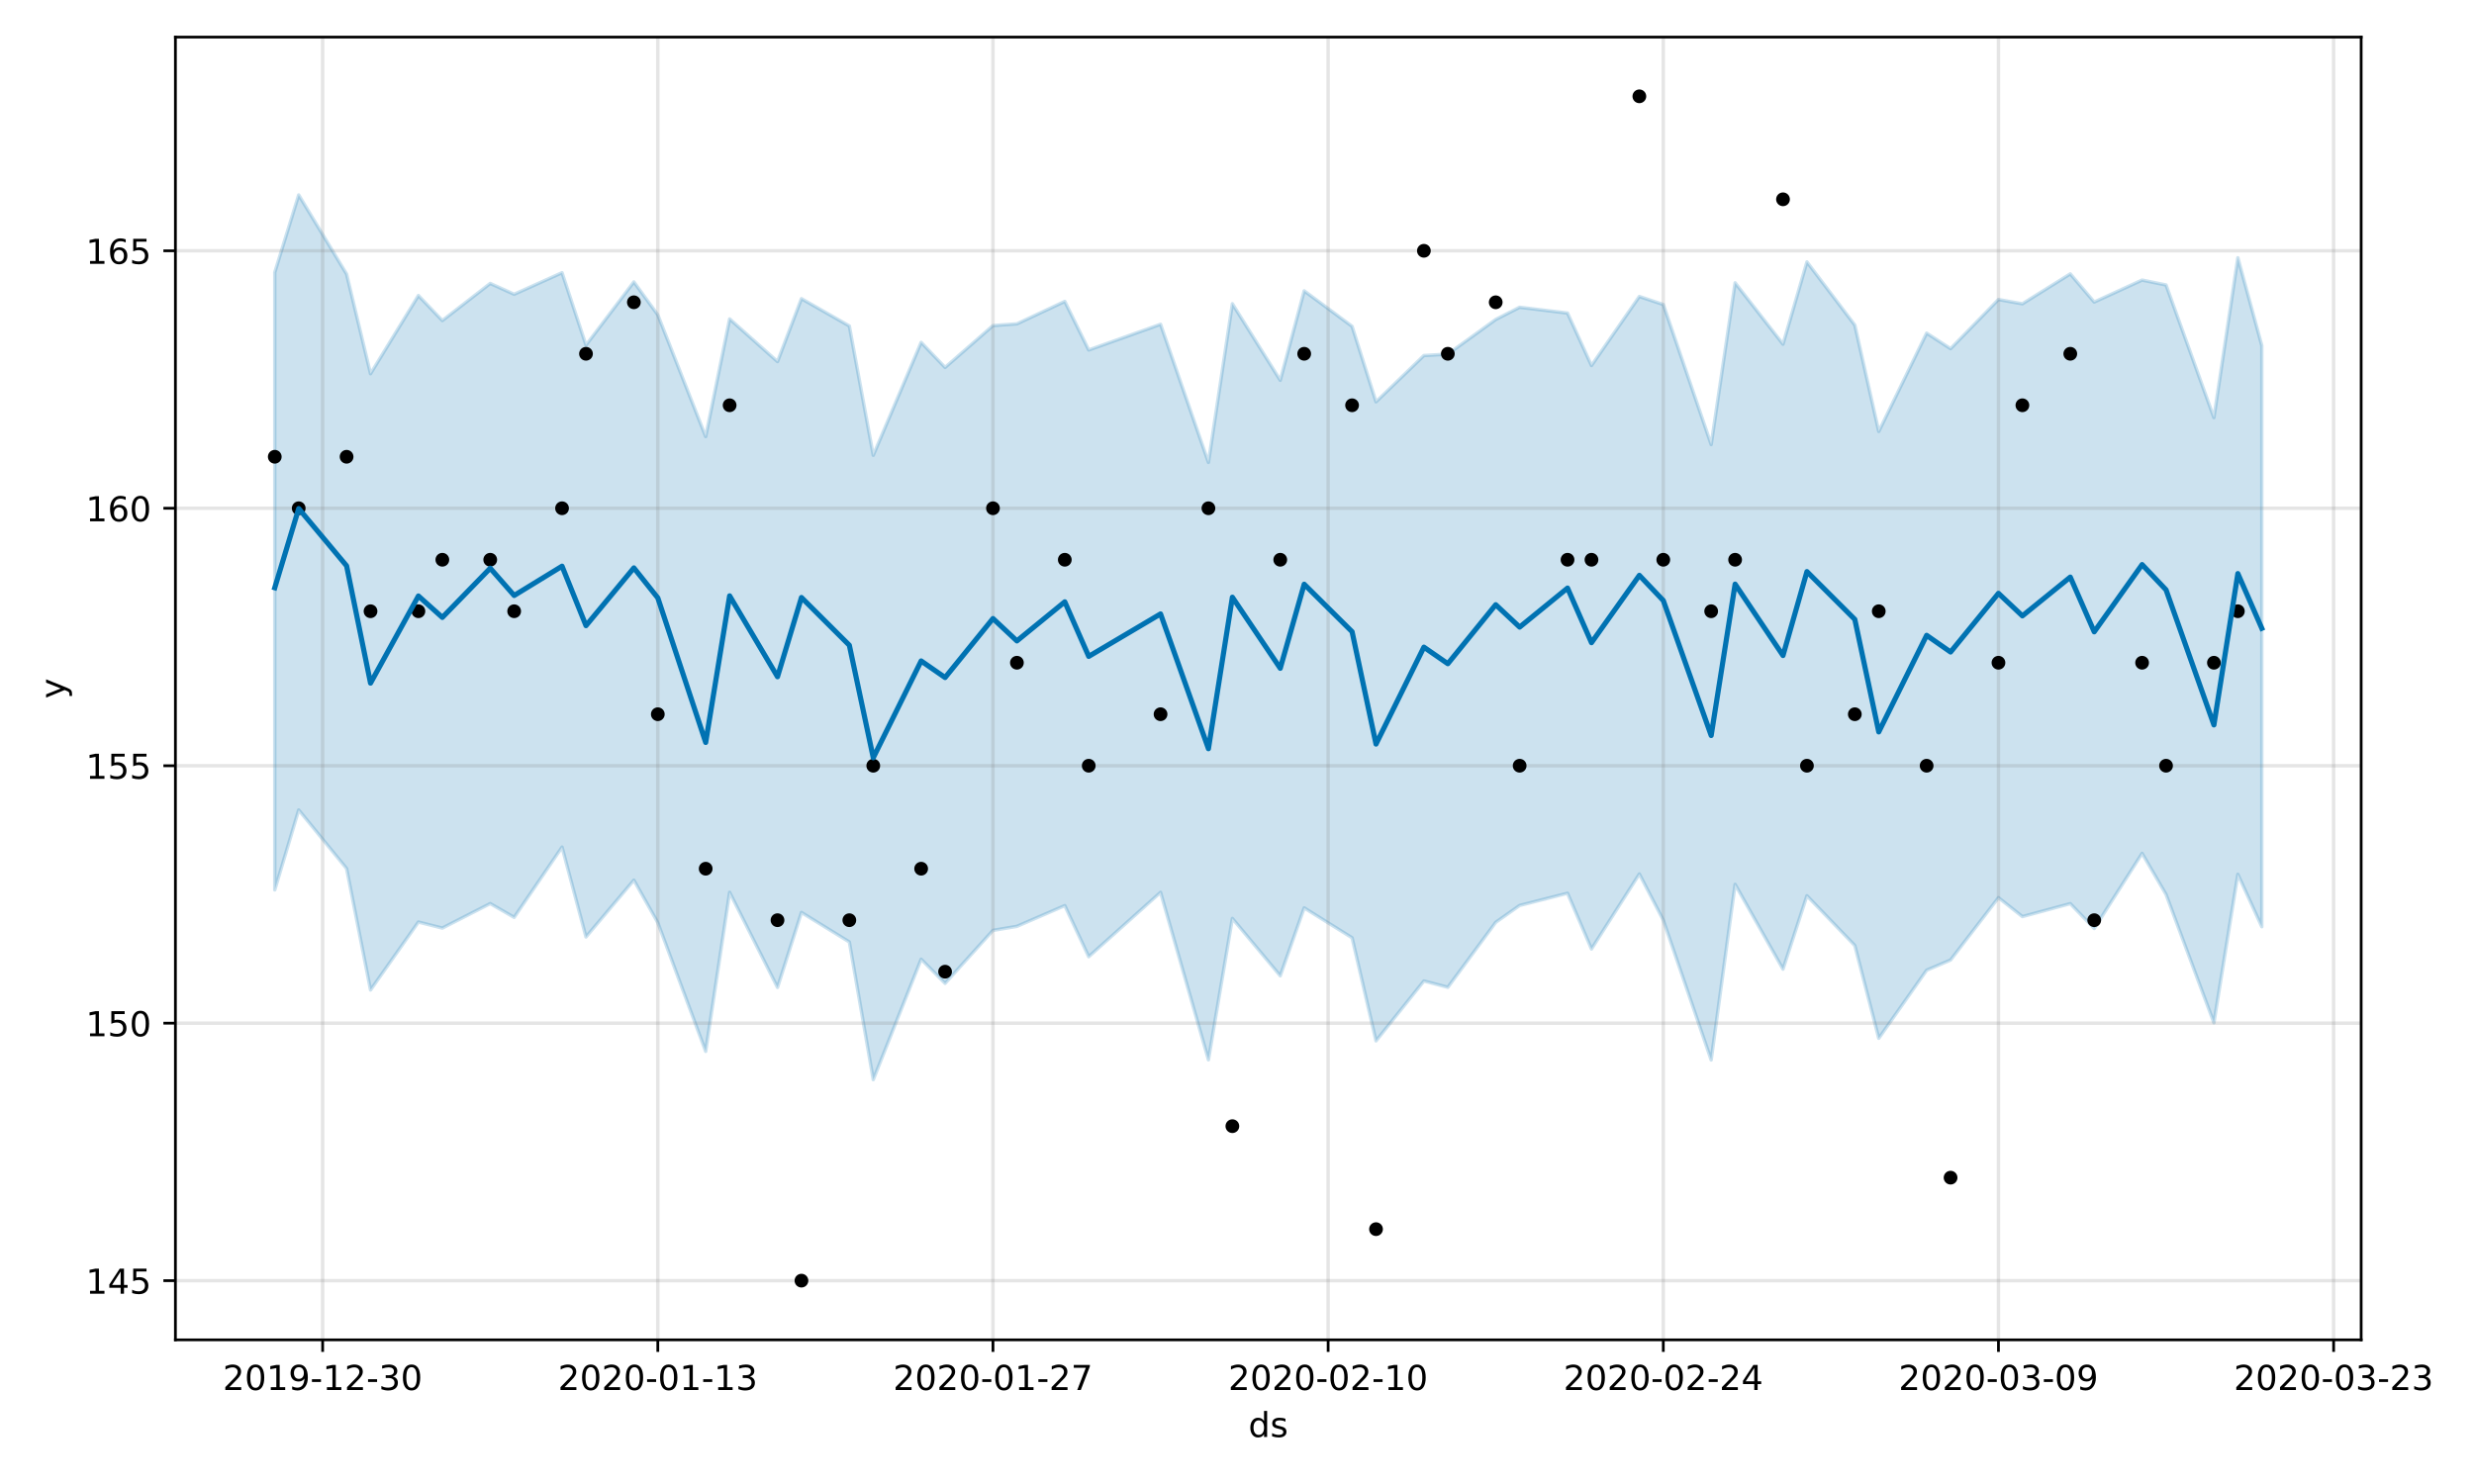 <?xml version="1.0" encoding="utf-8" standalone="no"?>
<!DOCTYPE svg PUBLIC "-//W3C//DTD SVG 1.1//EN"
  "http://www.w3.org/Graphics/SVG/1.1/DTD/svg11.dtd">
<!-- Created with matplotlib (https://matplotlib.org/) -->
<svg height="432pt" version="1.1" viewBox="0 0 720 432" width="720pt" xmlns="http://www.w3.org/2000/svg" xmlns:xlink="http://www.w3.org/1999/xlink">
 <defs>
  <style type="text/css">
*{stroke-linecap:butt;stroke-linejoin:round;}
  </style>
 </defs>
 <g id="figure_1">
  <g id="patch_1">
   <path d="M 0 432 
L 720 432 
L 720 0 
L 0 0 
z
" style="fill:#ffffff;"/>
  </g>
  <g id="axes_1">
   <g id="patch_2">
    <path d="M 51.05 390.04 
L 687.158 390.04 
L 687.158 10.8 
L 51.05 10.8 
z
" style="fill:#ffffff;"/>
   </g>
   <g id="PolyCollection_1">
    <defs>
     <path d="M 79.964 -352.707 
L 79.964 -172.952 
L 86.931 -196.213 
L 100.866 -179.155 
L 107.833 -143.806 
L 121.767 -163.586 
L 128.735 -161.83 
L 142.669 -168.962 
L 149.636 -164.948 
L 163.571 -185.403 
L 170.538 -159.245 
L 184.473 -175.779 
L 191.44 -163.412 
L 205.374 -125.938 
L 212.341 -172.237 
L 226.276 -144.552 
L 233.243 -166.38 
L 247.178 -157.785 
L 254.145 -117.708 
L 268.079 -152.762 
L 275.047 -145.74 
L 288.981 -161.157 
L 295.948 -162.331 
L 309.883 -168.37 
L 316.85 -153.504 
L 337.752 -172.229 
L 351.686 -123.487 
L 358.653 -164.632 
L 372.588 -147.942 
L 379.555 -167.708 
L 393.49 -159.007 
L 400.457 -128.992 
L 414.391 -146.423 
L 421.358 -144.597 
L 435.293 -163.5 
L 442.26 -168.421 
L 456.195 -171.968 
L 463.162 -155.743 
L 477.096 -177.579 
L 484.064 -164.133 
L 497.998 -123.435 
L 504.965 -174.558 
L 518.9 -149.875 
L 525.867 -171.242 
L 539.801 -156.753 
L 546.769 -129.747 
L 560.703 -149.572 
L 567.67 -152.54 
L 581.605 -170.683 
L 588.572 -165.171 
L 602.507 -168.946 
L 609.474 -161.698 
L 623.408 -183.58 
L 630.376 -171.625 
L 644.31 -134.26 
L 651.277 -177.482 
L 658.244 -162.225 
L 658.244 -331.418 
L 658.244 -331.418 
L 651.277 -356.955 
L 644.31 -310.422 
L 630.376 -349.046 
L 623.408 -350.474 
L 609.474 -344.078 
L 602.507 -352.273 
L 588.572 -343.567 
L 581.605 -344.807 
L 567.67 -330.494 
L 560.703 -335.019 
L 546.769 -306.396 
L 539.801 -337.369 
L 525.867 -355.751 
L 518.9 -331.81 
L 504.965 -349.673 
L 497.998 -302.589 
L 484.064 -343.363 
L 477.096 -345.685 
L 463.162 -325.589 
L 456.195 -340.867 
L 442.26 -342.555 
L 435.293 -339 
L 421.358 -328.91 
L 414.391 -328.502 
L 400.457 -315.029 
L 393.49 -337.009 
L 379.555 -347.331 
L 372.588 -321.296 
L 358.653 -343.583 
L 351.686 -297.386 
L 337.752 -337.596 
L 316.85 -330.116 
L 309.883 -344.261 
L 295.948 -337.73 
L 288.981 -337.219 
L 275.047 -325.035 
L 268.079 -332.33 
L 254.145 -299.463 
L 247.178 -337.114 
L 233.243 -345.058 
L 226.276 -326.742 
L 212.341 -339.158 
L 205.374 -304.909 
L 191.44 -340.334 
L 184.473 -349.935 
L 170.538 -331.533 
L 163.571 -352.618 
L 149.636 -346.342 
L 142.669 -349.493 
L 128.735 -338.686 
L 121.767 -345.967 
L 107.833 -323.201 
L 100.866 -352.215 
L 86.931 -375.252 
L 79.964 -352.707 
z
" id="m2aa0814250" style="stroke:#0072b2;stroke-opacity:0.2;"/>
    </defs>
    <g clip-path="url(#p78d698fc94)">
     <use style="fill:#0072b2;fill-opacity:0.2;stroke:#0072b2;stroke-opacity:0.2;" x="0" xlink:href="#m2aa0814250" y="432"/>
    </g>
   </g>
   <g id="matplotlib.axis_1">
    <g id="xtick_1">
     <g id="line2d_1">
      <path clip-path="url(#p78d698fc94)" d="M 93.898 390.04 
L 93.898 10.8 
" style="fill:none;stroke:#808080;stroke-linecap:square;stroke-opacity:0.2;"/>
     </g>
     <g id="line2d_2">
      <defs>
       <path d="M 0 0 
L 0 3.5 
" id="mdb6c309471" style="stroke:#000000;stroke-width:0.8;"/>
      </defs>
      <g>
       <use style="stroke:#000000;stroke-width:0.8;" x="93.898" xlink:href="#mdb6c309471" y="390.04"/>
      </g>
     </g>
     <g id="text_1">
      <!-- 2019-12-30 -->
      <defs>
       <path d="M 19.188 8.297 
L 53.609 8.297 
L 53.609 0 
L 7.328 0 
L 7.328 8.297 
Q 12.938 14.109 22.625 23.891 
Q 32.328 33.688 34.812 36.531 
Q 39.547 41.844 41.422 45.531 
Q 43.312 49.219 43.312 52.781 
Q 43.312 58.594 39.234 62.25 
Q 35.156 65.922 28.609 65.922 
Q 23.969 65.922 18.812 64.312 
Q 13.672 62.703 7.812 59.422 
L 7.812 69.391 
Q 13.766 71.781 18.938 73 
Q 24.125 74.219 28.422 74.219 
Q 39.75 74.219 46.484 68.547 
Q 53.219 62.891 53.219 53.422 
Q 53.219 48.922 51.531 44.891 
Q 49.859 40.875 45.406 35.406 
Q 44.188 33.984 37.641 27.219 
Q 31.109 20.453 19.188 8.297 
z
" id="DejaVuSans-50"/>
       <path d="M 31.781 66.406 
Q 24.172 66.406 20.328 58.906 
Q 16.5 51.422 16.5 36.375 
Q 16.5 21.391 20.328 13.891 
Q 24.172 6.391 31.781 6.391 
Q 39.453 6.391 43.281 13.891 
Q 47.125 21.391 47.125 36.375 
Q 47.125 51.422 43.281 58.906 
Q 39.453 66.406 31.781 66.406 
z
M 31.781 74.219 
Q 44.047 74.219 50.516 64.516 
Q 56.984 54.828 56.984 36.375 
Q 56.984 17.969 50.516 8.266 
Q 44.047 -1.422 31.781 -1.422 
Q 19.531 -1.422 13.062 8.266 
Q 6.594 17.969 6.594 36.375 
Q 6.594 54.828 13.062 64.516 
Q 19.531 74.219 31.781 74.219 
z
" id="DejaVuSans-48"/>
       <path d="M 12.406 8.297 
L 28.516 8.297 
L 28.516 63.922 
L 10.984 60.406 
L 10.984 69.391 
L 28.422 72.906 
L 38.281 72.906 
L 38.281 8.297 
L 54.391 8.297 
L 54.391 0 
L 12.406 0 
z
" id="DejaVuSans-49"/>
       <path d="M 10.984 1.516 
L 10.984 10.5 
Q 14.703 8.734 18.5 7.812 
Q 22.312 6.891 25.984 6.891 
Q 35.75 6.891 40.891 13.453 
Q 46.047 20.016 46.781 33.406 
Q 43.953 29.203 39.594 26.953 
Q 35.25 24.703 29.984 24.703 
Q 19.047 24.703 12.672 31.312 
Q 6.297 37.938 6.297 49.422 
Q 6.297 60.641 12.938 67.422 
Q 19.578 74.219 30.609 74.219 
Q 43.266 74.219 49.922 64.516 
Q 56.594 54.828 56.594 36.375 
Q 56.594 19.141 48.406 8.859 
Q 40.234 -1.422 26.422 -1.422 
Q 22.703 -1.422 18.891 -0.688 
Q 15.094 0.047 10.984 1.516 
z
M 30.609 32.422 
Q 37.25 32.422 41.125 36.953 
Q 45.016 41.5 45.016 49.422 
Q 45.016 57.281 41.125 61.844 
Q 37.25 66.406 30.609 66.406 
Q 23.969 66.406 20.094 61.844 
Q 16.219 57.281 16.219 49.422 
Q 16.219 41.5 20.094 36.953 
Q 23.969 32.422 30.609 32.422 
z
" id="DejaVuSans-57"/>
       <path d="M 4.891 31.391 
L 31.203 31.391 
L 31.203 23.391 
L 4.891 23.391 
z
" id="DejaVuSans-45"/>
       <path d="M 40.578 39.312 
Q 47.656 37.797 51.625 33 
Q 55.609 28.219 55.609 21.188 
Q 55.609 10.406 48.188 4.484 
Q 40.766 -1.422 27.094 -1.422 
Q 22.516 -1.422 17.656 -0.516 
Q 12.797 0.391 7.625 2.203 
L 7.625 11.719 
Q 11.719 9.328 16.594 8.109 
Q 21.484 6.891 26.812 6.891 
Q 36.078 6.891 40.938 10.547 
Q 45.797 14.203 45.797 21.188 
Q 45.797 27.641 41.281 31.266 
Q 36.766 34.906 28.719 34.906 
L 20.219 34.906 
L 20.219 43.016 
L 29.109 43.016 
Q 36.375 43.016 40.234 45.922 
Q 44.094 48.828 44.094 54.297 
Q 44.094 59.906 40.109 62.906 
Q 36.141 65.922 28.719 65.922 
Q 24.656 65.922 20.016 65.031 
Q 15.375 64.156 9.812 62.312 
L 9.812 71.094 
Q 15.438 72.656 20.344 73.438 
Q 25.25 74.219 29.594 74.219 
Q 40.828 74.219 47.359 69.109 
Q 53.906 64.016 53.906 55.328 
Q 53.906 49.266 50.438 45.094 
Q 46.969 40.922 40.578 39.312 
z
" id="DejaVuSans-51"/>
      </defs>
      <g transform="translate(64.841 404.638)scale(0.1 -0.1)">
       <use xlink:href="#DejaVuSans-50"/>
       <use x="63.623" xlink:href="#DejaVuSans-48"/>
       <use x="127.246" xlink:href="#DejaVuSans-49"/>
       <use x="190.869" xlink:href="#DejaVuSans-57"/>
       <use x="254.492" xlink:href="#DejaVuSans-45"/>
       <use x="290.576" xlink:href="#DejaVuSans-49"/>
       <use x="354.199" xlink:href="#DejaVuSans-50"/>
       <use x="417.822" xlink:href="#DejaVuSans-45"/>
       <use x="453.906" xlink:href="#DejaVuSans-51"/>
       <use x="517.529" xlink:href="#DejaVuSans-48"/>
      </g>
     </g>
    </g>
    <g id="xtick_2">
     <g id="line2d_3">
      <path clip-path="url(#p78d698fc94)" d="M 191.44 390.04 
L 191.44 10.8 
" style="fill:none;stroke:#808080;stroke-linecap:square;stroke-opacity:0.2;"/>
     </g>
     <g id="line2d_4">
      <g>
       <use style="stroke:#000000;stroke-width:0.8;" x="191.44" xlink:href="#mdb6c309471" y="390.04"/>
      </g>
     </g>
     <g id="text_2">
      <!-- 2020-01-13 -->
      <g transform="translate(162.382 404.638)scale(0.1 -0.1)">
       <use xlink:href="#DejaVuSans-50"/>
       <use x="63.623" xlink:href="#DejaVuSans-48"/>
       <use x="127.246" xlink:href="#DejaVuSans-50"/>
       <use x="190.869" xlink:href="#DejaVuSans-48"/>
       <use x="254.492" xlink:href="#DejaVuSans-45"/>
       <use x="290.576" xlink:href="#DejaVuSans-48"/>
       <use x="354.199" xlink:href="#DejaVuSans-49"/>
       <use x="417.822" xlink:href="#DejaVuSans-45"/>
       <use x="453.906" xlink:href="#DejaVuSans-49"/>
       <use x="517.529" xlink:href="#DejaVuSans-51"/>
      </g>
     </g>
    </g>
    <g id="xtick_3">
     <g id="line2d_5">
      <path clip-path="url(#p78d698fc94)" d="M 288.981 390.04 
L 288.981 10.8 
" style="fill:none;stroke:#808080;stroke-linecap:square;stroke-opacity:0.2;"/>
     </g>
     <g id="line2d_6">
      <g>
       <use style="stroke:#000000;stroke-width:0.8;" x="288.981" xlink:href="#mdb6c309471" y="390.04"/>
      </g>
     </g>
     <g id="text_3">
      <!-- 2020-01-27 -->
      <defs>
       <path d="M 8.203 72.906 
L 55.078 72.906 
L 55.078 68.703 
L 28.609 0 
L 18.312 0 
L 43.219 64.594 
L 8.203 64.594 
z
" id="DejaVuSans-55"/>
      </defs>
      <g transform="translate(259.923 404.638)scale(0.1 -0.1)">
       <use xlink:href="#DejaVuSans-50"/>
       <use x="63.623" xlink:href="#DejaVuSans-48"/>
       <use x="127.246" xlink:href="#DejaVuSans-50"/>
       <use x="190.869" xlink:href="#DejaVuSans-48"/>
       <use x="254.492" xlink:href="#DejaVuSans-45"/>
       <use x="290.576" xlink:href="#DejaVuSans-48"/>
       <use x="354.199" xlink:href="#DejaVuSans-49"/>
       <use x="417.822" xlink:href="#DejaVuSans-45"/>
       <use x="453.906" xlink:href="#DejaVuSans-50"/>
       <use x="517.529" xlink:href="#DejaVuSans-55"/>
      </g>
     </g>
    </g>
    <g id="xtick_4">
     <g id="line2d_7">
      <path clip-path="url(#p78d698fc94)" d="M 386.522 390.04 
L 386.522 10.8 
" style="fill:none;stroke:#808080;stroke-linecap:square;stroke-opacity:0.2;"/>
     </g>
     <g id="line2d_8">
      <g>
       <use style="stroke:#000000;stroke-width:0.8;" x="386.522" xlink:href="#mdb6c309471" y="390.04"/>
      </g>
     </g>
     <g id="text_4">
      <!-- 2020-02-10 -->
      <g transform="translate(357.465 404.638)scale(0.1 -0.1)">
       <use xlink:href="#DejaVuSans-50"/>
       <use x="63.623" xlink:href="#DejaVuSans-48"/>
       <use x="127.246" xlink:href="#DejaVuSans-50"/>
       <use x="190.869" xlink:href="#DejaVuSans-48"/>
       <use x="254.492" xlink:href="#DejaVuSans-45"/>
       <use x="290.576" xlink:href="#DejaVuSans-48"/>
       <use x="354.199" xlink:href="#DejaVuSans-50"/>
       <use x="417.822" xlink:href="#DejaVuSans-45"/>
       <use x="453.906" xlink:href="#DejaVuSans-49"/>
       <use x="517.529" xlink:href="#DejaVuSans-48"/>
      </g>
     </g>
    </g>
    <g id="xtick_5">
     <g id="line2d_9">
      <path clip-path="url(#p78d698fc94)" d="M 484.064 390.04 
L 484.064 10.8 
" style="fill:none;stroke:#808080;stroke-linecap:square;stroke-opacity:0.2;"/>
     </g>
     <g id="line2d_10">
      <g>
       <use style="stroke:#000000;stroke-width:0.8;" x="484.064" xlink:href="#mdb6c309471" y="390.04"/>
      </g>
     </g>
     <g id="text_5">
      <!-- 2020-02-24 -->
      <defs>
       <path d="M 37.797 64.312 
L 12.891 25.391 
L 37.797 25.391 
z
M 35.203 72.906 
L 47.609 72.906 
L 47.609 25.391 
L 58.016 25.391 
L 58.016 17.188 
L 47.609 17.188 
L 47.609 0 
L 37.797 0 
L 37.797 17.188 
L 4.891 17.188 
L 4.891 26.703 
z
" id="DejaVuSans-52"/>
      </defs>
      <g transform="translate(455.006 404.638)scale(0.1 -0.1)">
       <use xlink:href="#DejaVuSans-50"/>
       <use x="63.623" xlink:href="#DejaVuSans-48"/>
       <use x="127.246" xlink:href="#DejaVuSans-50"/>
       <use x="190.869" xlink:href="#DejaVuSans-48"/>
       <use x="254.492" xlink:href="#DejaVuSans-45"/>
       <use x="290.576" xlink:href="#DejaVuSans-48"/>
       <use x="354.199" xlink:href="#DejaVuSans-50"/>
       <use x="417.822" xlink:href="#DejaVuSans-45"/>
       <use x="453.906" xlink:href="#DejaVuSans-50"/>
       <use x="517.529" xlink:href="#DejaVuSans-52"/>
      </g>
     </g>
    </g>
    <g id="xtick_6">
     <g id="line2d_11">
      <path clip-path="url(#p78d698fc94)" d="M 581.605 390.04 
L 581.605 10.8 
" style="fill:none;stroke:#808080;stroke-linecap:square;stroke-opacity:0.2;"/>
     </g>
     <g id="line2d_12">
      <g>
       <use style="stroke:#000000;stroke-width:0.8;" x="581.605" xlink:href="#mdb6c309471" y="390.04"/>
      </g>
     </g>
     <g id="text_6">
      <!-- 2020-03-09 -->
      <g transform="translate(552.547 404.638)scale(0.1 -0.1)">
       <use xlink:href="#DejaVuSans-50"/>
       <use x="63.623" xlink:href="#DejaVuSans-48"/>
       <use x="127.246" xlink:href="#DejaVuSans-50"/>
       <use x="190.869" xlink:href="#DejaVuSans-48"/>
       <use x="254.492" xlink:href="#DejaVuSans-45"/>
       <use x="290.576" xlink:href="#DejaVuSans-48"/>
       <use x="354.199" xlink:href="#DejaVuSans-51"/>
       <use x="417.822" xlink:href="#DejaVuSans-45"/>
       <use x="453.906" xlink:href="#DejaVuSans-48"/>
       <use x="517.529" xlink:href="#DejaVuSans-57"/>
      </g>
     </g>
    </g>
    <g id="xtick_7">
     <g id="line2d_13">
      <path clip-path="url(#p78d698fc94)" d="M 679.146 390.04 
L 679.146 10.8 
" style="fill:none;stroke:#808080;stroke-linecap:square;stroke-opacity:0.2;"/>
     </g>
     <g id="line2d_14">
      <g>
       <use style="stroke:#000000;stroke-width:0.8;" x="679.146" xlink:href="#mdb6c309471" y="390.04"/>
      </g>
     </g>
     <g id="text_7">
      <!-- 2020-03-23 -->
      <g transform="translate(650.088 404.638)scale(0.1 -0.1)">
       <use xlink:href="#DejaVuSans-50"/>
       <use x="63.623" xlink:href="#DejaVuSans-48"/>
       <use x="127.246" xlink:href="#DejaVuSans-50"/>
       <use x="190.869" xlink:href="#DejaVuSans-48"/>
       <use x="254.492" xlink:href="#DejaVuSans-45"/>
       <use x="290.576" xlink:href="#DejaVuSans-48"/>
       <use x="354.199" xlink:href="#DejaVuSans-51"/>
       <use x="417.822" xlink:href="#DejaVuSans-45"/>
       <use x="453.906" xlink:href="#DejaVuSans-50"/>
       <use x="517.529" xlink:href="#DejaVuSans-51"/>
      </g>
     </g>
    </g>
    <g id="text_8">
     <!-- ds -->
     <defs>
      <path d="M 45.406 46.391 
L 45.406 75.984 
L 54.391 75.984 
L 54.391 0 
L 45.406 0 
L 45.406 8.203 
Q 42.578 3.328 38.25 0.953 
Q 33.938 -1.422 27.875 -1.422 
Q 17.969 -1.422 11.734 6.484 
Q 5.516 14.406 5.516 27.297 
Q 5.516 40.188 11.734 48.094 
Q 17.969 56 27.875 56 
Q 33.938 56 38.25 53.625 
Q 42.578 51.266 45.406 46.391 
z
M 14.797 27.297 
Q 14.797 17.391 18.875 11.75 
Q 22.953 6.109 30.078 6.109 
Q 37.203 6.109 41.297 11.75 
Q 45.406 17.391 45.406 27.297 
Q 45.406 37.203 41.297 42.844 
Q 37.203 48.484 30.078 48.484 
Q 22.953 48.484 18.875 42.844 
Q 14.797 37.203 14.797 27.297 
z
" id="DejaVuSans-100"/>
      <path d="M 44.281 53.078 
L 44.281 44.578 
Q 40.484 46.531 36.375 47.5 
Q 32.281 48.484 27.875 48.484 
Q 21.188 48.484 17.844 46.438 
Q 14.5 44.391 14.5 40.281 
Q 14.5 37.156 16.891 35.375 
Q 19.281 33.594 26.516 31.984 
L 29.594 31.297 
Q 39.156 29.25 43.188 25.516 
Q 47.219 21.781 47.219 15.094 
Q 47.219 7.469 41.188 3.016 
Q 35.156 -1.422 24.609 -1.422 
Q 20.219 -1.422 15.453 -0.562 
Q 10.688 0.297 5.422 2 
L 5.422 11.281 
Q 10.406 8.688 15.234 7.391 
Q 20.062 6.109 24.812 6.109 
Q 31.156 6.109 34.562 8.281 
Q 37.984 10.453 37.984 14.406 
Q 37.984 18.062 35.516 20.016 
Q 33.062 21.969 24.703 23.781 
L 21.578 24.516 
Q 13.234 26.266 9.516 29.906 
Q 5.812 33.547 5.812 39.891 
Q 5.812 47.609 11.281 51.797 
Q 16.75 56 26.812 56 
Q 31.781 56 36.172 55.266 
Q 40.578 54.547 44.281 53.078 
z
" id="DejaVuSans-115"/>
     </defs>
     <g transform="translate(363.325 418.317)scale(0.1 -0.1)">
      <use xlink:href="#DejaVuSans-100"/>
      <use x="63.477" xlink:href="#DejaVuSans-115"/>
     </g>
    </g>
   </g>
   <g id="matplotlib.axis_2">
    <g id="ytick_1">
     <g id="line2d_15">
      <path clip-path="url(#p78d698fc94)" d="M 51.05 372.802 
L 687.158 372.802 
" style="fill:none;stroke:#808080;stroke-linecap:square;stroke-opacity:0.2;"/>
     </g>
     <g id="line2d_16">
      <defs>
       <path d="M 0 0 
L -3.5 0 
" id="m76be154e12" style="stroke:#000000;stroke-width:0.8;"/>
      </defs>
      <g>
       <use style="stroke:#000000;stroke-width:0.8;" x="51.05" xlink:href="#m76be154e12" y="372.802"/>
      </g>
     </g>
     <g id="text_9">
      <!-- 145 -->
      <defs>
       <path d="M 10.797 72.906 
L 49.516 72.906 
L 49.516 64.594 
L 19.828 64.594 
L 19.828 46.734 
Q 21.969 47.469 24.109 47.828 
Q 26.266 48.188 28.422 48.188 
Q 40.625 48.188 47.75 41.5 
Q 54.891 34.812 54.891 23.391 
Q 54.891 11.625 47.562 5.094 
Q 40.234 -1.422 26.906 -1.422 
Q 22.312 -1.422 17.547 -0.641 
Q 12.797 0.141 7.719 1.703 
L 7.719 11.625 
Q 12.109 9.234 16.797 8.062 
Q 21.484 6.891 26.703 6.891 
Q 35.156 6.891 40.078 11.328 
Q 45.016 15.766 45.016 23.391 
Q 45.016 31 40.078 35.438 
Q 35.156 39.891 26.703 39.891 
Q 22.75 39.891 18.812 39.016 
Q 14.891 38.141 10.797 36.281 
z
" id="DejaVuSans-53"/>
      </defs>
      <g transform="translate(24.962 376.601)scale(0.1 -0.1)">
       <use xlink:href="#DejaVuSans-49"/>
       <use x="63.623" xlink:href="#DejaVuSans-52"/>
       <use x="127.246" xlink:href="#DejaVuSans-53"/>
      </g>
     </g>
    </g>
    <g id="ytick_2">
     <g id="line2d_17">
      <path clip-path="url(#p78d698fc94)" d="M 51.05 297.853 
L 687.158 297.853 
" style="fill:none;stroke:#808080;stroke-linecap:square;stroke-opacity:0.2;"/>
     </g>
     <g id="line2d_18">
      <g>
       <use style="stroke:#000000;stroke-width:0.8;" x="51.05" xlink:href="#m76be154e12" y="297.853"/>
      </g>
     </g>
     <g id="text_10">
      <!-- 150 -->
      <g transform="translate(24.962 301.652)scale(0.1 -0.1)">
       <use xlink:href="#DejaVuSans-49"/>
       <use x="63.623" xlink:href="#DejaVuSans-53"/>
       <use x="127.246" xlink:href="#DejaVuSans-48"/>
      </g>
     </g>
    </g>
    <g id="ytick_3">
     <g id="line2d_19">
      <path clip-path="url(#p78d698fc94)" d="M 51.05 222.905 
L 687.158 222.905 
" style="fill:none;stroke:#808080;stroke-linecap:square;stroke-opacity:0.2;"/>
     </g>
     <g id="line2d_20">
      <g>
       <use style="stroke:#000000;stroke-width:0.8;" x="51.05" xlink:href="#m76be154e12" y="222.905"/>
      </g>
     </g>
     <g id="text_11">
      <!-- 155 -->
      <g transform="translate(24.962 226.704)scale(0.1 -0.1)">
       <use xlink:href="#DejaVuSans-49"/>
       <use x="63.623" xlink:href="#DejaVuSans-53"/>
       <use x="127.246" xlink:href="#DejaVuSans-53"/>
      </g>
     </g>
    </g>
    <g id="ytick_4">
     <g id="line2d_21">
      <path clip-path="url(#p78d698fc94)" d="M 51.05 147.956 
L 687.158 147.956 
" style="fill:none;stroke:#808080;stroke-linecap:square;stroke-opacity:0.2;"/>
     </g>
     <g id="line2d_22">
      <g>
       <use style="stroke:#000000;stroke-width:0.8;" x="51.05" xlink:href="#m76be154e12" y="147.956"/>
      </g>
     </g>
     <g id="text_12">
      <!-- 160 -->
      <defs>
       <path d="M 33.016 40.375 
Q 26.375 40.375 22.484 35.828 
Q 18.609 31.297 18.609 23.391 
Q 18.609 15.531 22.484 10.953 
Q 26.375 6.391 33.016 6.391 
Q 39.656 6.391 43.531 10.953 
Q 47.406 15.531 47.406 23.391 
Q 47.406 31.297 43.531 35.828 
Q 39.656 40.375 33.016 40.375 
z
M 52.594 71.297 
L 52.594 62.312 
Q 48.875 64.062 45.094 64.984 
Q 41.312 65.922 37.594 65.922 
Q 27.828 65.922 22.672 59.328 
Q 17.531 52.734 16.797 39.406 
Q 19.672 43.656 24.016 45.922 
Q 28.375 48.188 33.594 48.188 
Q 44.578 48.188 50.953 41.516 
Q 57.328 34.859 57.328 23.391 
Q 57.328 12.156 50.688 5.359 
Q 44.047 -1.422 33.016 -1.422 
Q 20.359 -1.422 13.672 8.266 
Q 6.984 17.969 6.984 36.375 
Q 6.984 53.656 15.188 63.938 
Q 23.391 74.219 37.203 74.219 
Q 40.922 74.219 44.703 73.484 
Q 48.484 72.75 52.594 71.297 
z
" id="DejaVuSans-54"/>
      </defs>
      <g transform="translate(24.962 151.755)scale(0.1 -0.1)">
       <use xlink:href="#DejaVuSans-49"/>
       <use x="63.623" xlink:href="#DejaVuSans-54"/>
       <use x="127.246" xlink:href="#DejaVuSans-48"/>
      </g>
     </g>
    </g>
    <g id="ytick_5">
     <g id="line2d_23">
      <path clip-path="url(#p78d698fc94)" d="M 51.05 73.007 
L 687.158 73.007 
" style="fill:none;stroke:#808080;stroke-linecap:square;stroke-opacity:0.2;"/>
     </g>
     <g id="line2d_24">
      <g>
       <use style="stroke:#000000;stroke-width:0.8;" x="51.05" xlink:href="#m76be154e12" y="73.007"/>
      </g>
     </g>
     <g id="text_13">
      <!-- 165 -->
      <g transform="translate(24.962 76.807)scale(0.1 -0.1)">
       <use xlink:href="#DejaVuSans-49"/>
       <use x="63.623" xlink:href="#DejaVuSans-54"/>
       <use x="127.246" xlink:href="#DejaVuSans-53"/>
      </g>
     </g>
    </g>
    <g id="text_14">
     <!-- y -->
     <defs>
      <path d="M 32.172 -5.078 
Q 28.375 -14.844 24.75 -17.812 
Q 21.141 -20.797 15.094 -20.797 
L 7.906 -20.797 
L 7.906 -13.281 
L 13.188 -13.281 
Q 16.891 -13.281 18.938 -11.516 
Q 21 -9.766 23.484 -3.219 
L 25.094 0.875 
L 2.984 54.688 
L 12.5 54.688 
L 29.594 11.922 
L 46.688 54.688 
L 56.203 54.688 
z
" id="DejaVuSans-121"/>
     </defs>
     <g transform="translate(18.883 203.379)rotate(-90)scale(0.1 -0.1)">
      <use xlink:href="#DejaVuSans-121"/>
     </g>
    </g>
   </g>
   <g id="line2d_25">
    <defs>
     <path d="M 0 1.5 
C 0.398 1.5 0.779 1.342 1.061 1.061 
C 1.342 0.779 1.5 0.398 1.5 0 
C 1.5 -0.398 1.342 -0.779 1.061 -1.061 
C 0.779 -1.342 0.398 -1.5 0 -1.5 
C -0.398 -1.5 -0.779 -1.342 -1.061 -1.061 
C -1.342 -0.779 -1.5 -0.398 -1.5 0 
C -1.5 0.398 -1.342 0.779 -1.061 1.061 
C -0.779 1.342 -0.398 1.5 0 1.5 
z
" id="m8b1024ac1e" style="stroke:#000000;"/>
    </defs>
    <g clip-path="url(#p78d698fc94)">
     <use style="stroke:#000000;" x="79.964" xlink:href="#m8b1024ac1e" y="132.966"/>
     <use style="stroke:#000000;" x="86.931" xlink:href="#m8b1024ac1e" y="147.956"/>
     <use style="stroke:#000000;" x="100.866" xlink:href="#m8b1024ac1e" y="132.966"/>
     <use style="stroke:#000000;" x="107.833" xlink:href="#m8b1024ac1e" y="177.935"/>
     <use style="stroke:#000000;" x="121.767" xlink:href="#m8b1024ac1e" y="177.935"/>
     <use style="stroke:#000000;" x="128.735" xlink:href="#m8b1024ac1e" y="162.946"/>
     <use style="stroke:#000000;" x="142.669" xlink:href="#m8b1024ac1e" y="162.946"/>
     <use style="stroke:#000000;" x="149.636" xlink:href="#m8b1024ac1e" y="177.935"/>
     <use style="stroke:#000000;" x="163.571" xlink:href="#m8b1024ac1e" y="147.956"/>
     <use style="stroke:#000000;" x="170.538" xlink:href="#m8b1024ac1e" y="102.987"/>
     <use style="stroke:#000000;" x="184.473" xlink:href="#m8b1024ac1e" y="87.997"/>
     <use style="stroke:#000000;" x="191.44" xlink:href="#m8b1024ac1e" y="207.915"/>
     <use style="stroke:#000000;" x="205.374" xlink:href="#m8b1024ac1e" y="252.884"/>
     <use style="stroke:#000000;" x="212.341" xlink:href="#m8b1024ac1e" y="117.977"/>
     <use style="stroke:#000000;" x="226.276" xlink:href="#m8b1024ac1e" y="267.874"/>
     <use style="stroke:#000000;" x="233.243" xlink:href="#m8b1024ac1e" y="372.802"/>
     <use style="stroke:#000000;" x="247.178" xlink:href="#m8b1024ac1e" y="267.874"/>
     <use style="stroke:#000000;" x="254.145" xlink:href="#m8b1024ac1e" y="222.905"/>
     <use style="stroke:#000000;" x="268.079" xlink:href="#m8b1024ac1e" y="252.884"/>
     <use style="stroke:#000000;" x="275.047" xlink:href="#m8b1024ac1e" y="282.863"/>
     <use style="stroke:#000000;" x="288.981" xlink:href="#m8b1024ac1e" y="147.956"/>
     <use style="stroke:#000000;" x="295.948" xlink:href="#m8b1024ac1e" y="192.925"/>
     <use style="stroke:#000000;" x="309.883" xlink:href="#m8b1024ac1e" y="162.946"/>
     <use style="stroke:#000000;" x="316.85" xlink:href="#m8b1024ac1e" y="222.905"/>
     <use style="stroke:#000000;" x="337.752" xlink:href="#m8b1024ac1e" y="207.915"/>
     <use style="stroke:#000000;" x="351.686" xlink:href="#m8b1024ac1e" y="147.956"/>
     <use style="stroke:#000000;" x="358.653" xlink:href="#m8b1024ac1e" y="327.833"/>
     <use style="stroke:#000000;" x="372.588" xlink:href="#m8b1024ac1e" y="162.946"/>
     <use style="stroke:#000000;" x="379.555" xlink:href="#m8b1024ac1e" y="102.987"/>
     <use style="stroke:#000000;" x="393.49" xlink:href="#m8b1024ac1e" y="117.977"/>
     <use style="stroke:#000000;" x="400.457" xlink:href="#m8b1024ac1e" y="357.812"/>
     <use style="stroke:#000000;" x="414.391" xlink:href="#m8b1024ac1e" y="73.007"/>
     <use style="stroke:#000000;" x="421.358" xlink:href="#m8b1024ac1e" y="102.987"/>
     <use style="stroke:#000000;" x="435.293" xlink:href="#m8b1024ac1e" y="87.997"/>
     <use style="stroke:#000000;" x="442.26" xlink:href="#m8b1024ac1e" y="222.905"/>
     <use style="stroke:#000000;" x="456.195" xlink:href="#m8b1024ac1e" y="162.946"/>
     <use style="stroke:#000000;" x="463.162" xlink:href="#m8b1024ac1e" y="162.946"/>
     <use style="stroke:#000000;" x="477.096" xlink:href="#m8b1024ac1e" y="28.038"/>
     <use style="stroke:#000000;" x="484.064" xlink:href="#m8b1024ac1e" y="162.946"/>
     <use style="stroke:#000000;" x="497.998" xlink:href="#m8b1024ac1e" y="177.935"/>
     <use style="stroke:#000000;" x="504.965" xlink:href="#m8b1024ac1e" y="162.946"/>
     <use style="stroke:#000000;" x="518.9" xlink:href="#m8b1024ac1e" y="58.018"/>
     <use style="stroke:#000000;" x="525.867" xlink:href="#m8b1024ac1e" y="222.905"/>
     <use style="stroke:#000000;" x="539.801" xlink:href="#m8b1024ac1e" y="207.915"/>
     <use style="stroke:#000000;" x="546.769" xlink:href="#m8b1024ac1e" y="177.935"/>
     <use style="stroke:#000000;" x="560.703" xlink:href="#m8b1024ac1e" y="222.905"/>
     <use style="stroke:#000000;" x="567.67" xlink:href="#m8b1024ac1e" y="342.822"/>
     <use style="stroke:#000000;" x="581.605" xlink:href="#m8b1024ac1e" y="192.925"/>
     <use style="stroke:#000000;" x="588.572" xlink:href="#m8b1024ac1e" y="117.977"/>
     <use style="stroke:#000000;" x="602.507" xlink:href="#m8b1024ac1e" y="102.987"/>
     <use style="stroke:#000000;" x="609.474" xlink:href="#m8b1024ac1e" y="267.874"/>
     <use style="stroke:#000000;" x="623.408" xlink:href="#m8b1024ac1e" y="192.925"/>
     <use style="stroke:#000000;" x="630.376" xlink:href="#m8b1024ac1e" y="222.905"/>
     <use style="stroke:#000000;" x="644.31" xlink:href="#m8b1024ac1e" y="192.925"/>
     <use style="stroke:#000000;" x="651.277" xlink:href="#m8b1024ac1e" y="177.935"/>
    </g>
   </g>
   <g id="line2d_26">
    <path clip-path="url(#p78d698fc94)" d="M 79.964 171.096 
L 86.931 148.048 
L 100.866 164.713 
L 107.833 198.856 
L 121.767 173.495 
L 128.735 179.732 
L 142.669 165.411 
L 149.636 173.349 
L 163.571 164.823 
L 170.538 182.131 
L 184.473 165.319 
L 191.44 174.047 
L 205.374 216.127 
L 212.341 173.458 
L 226.276 197.003 
L 233.243 173.936 
L 247.178 187.829 
L 254.145 220.585 
L 268.079 192.405 
L 275.047 197.232 
L 288.981 180.061 
L 295.948 186.574 
L 309.883 175.196 
L 316.85 191.079 
L 337.752 178.718 
L 351.686 217.948 
L 358.653 173.853 
L 372.588 194.547 
L 379.555 170.073 
L 393.49 183.887 
L 400.457 216.604 
L 414.391 188.393 
L 421.358 193.204 
L 435.293 176.033 
L 442.26 182.551 
L 456.195 171.192 
L 463.162 187.084 
L 477.096 167.483 
L 484.064 174.816 
L 497.998 214.107 
L 504.965 170.044 
L 518.9 190.826 
L 525.867 166.398 
L 539.801 180.305 
L 546.769 213.067 
L 560.703 184.948 
L 567.67 189.804 
L 581.605 172.725 
L 588.572 179.283 
L 602.507 167.997 
L 609.474 183.925 
L 623.408 164.354 
L 630.376 171.702 
L 644.31 211.023 
L 651.277 166.975 
L 658.244 182.903 
" style="fill:none;stroke:#0072b2;stroke-linecap:square;stroke-width:1.5;"/>
   </g>
   <g id="patch_3">
    <path d="M 51.05 390.04 
L 51.05 10.8 
" style="fill:none;stroke:#000000;stroke-linecap:square;stroke-linejoin:miter;stroke-width:0.8;"/>
   </g>
   <g id="patch_4">
    <path d="M 687.158 390.04 
L 687.158 10.8 
" style="fill:none;stroke:#000000;stroke-linecap:square;stroke-linejoin:miter;stroke-width:0.8;"/>
   </g>
   <g id="patch_5">
    <path d="M 51.05 390.04 
L 687.158 390.04 
" style="fill:none;stroke:#000000;stroke-linecap:square;stroke-linejoin:miter;stroke-width:0.8;"/>
   </g>
   <g id="patch_6">
    <path d="M 51.05 10.8 
L 687.158 10.8 
" style="fill:none;stroke:#000000;stroke-linecap:square;stroke-linejoin:miter;stroke-width:0.8;"/>
   </g>
  </g>
 </g>
 <defs>
  <clipPath id="p78d698fc94">
   <rect height="379.24" width="636.108" x="51.05" y="10.8"/>
  </clipPath>
 </defs>
</svg>
